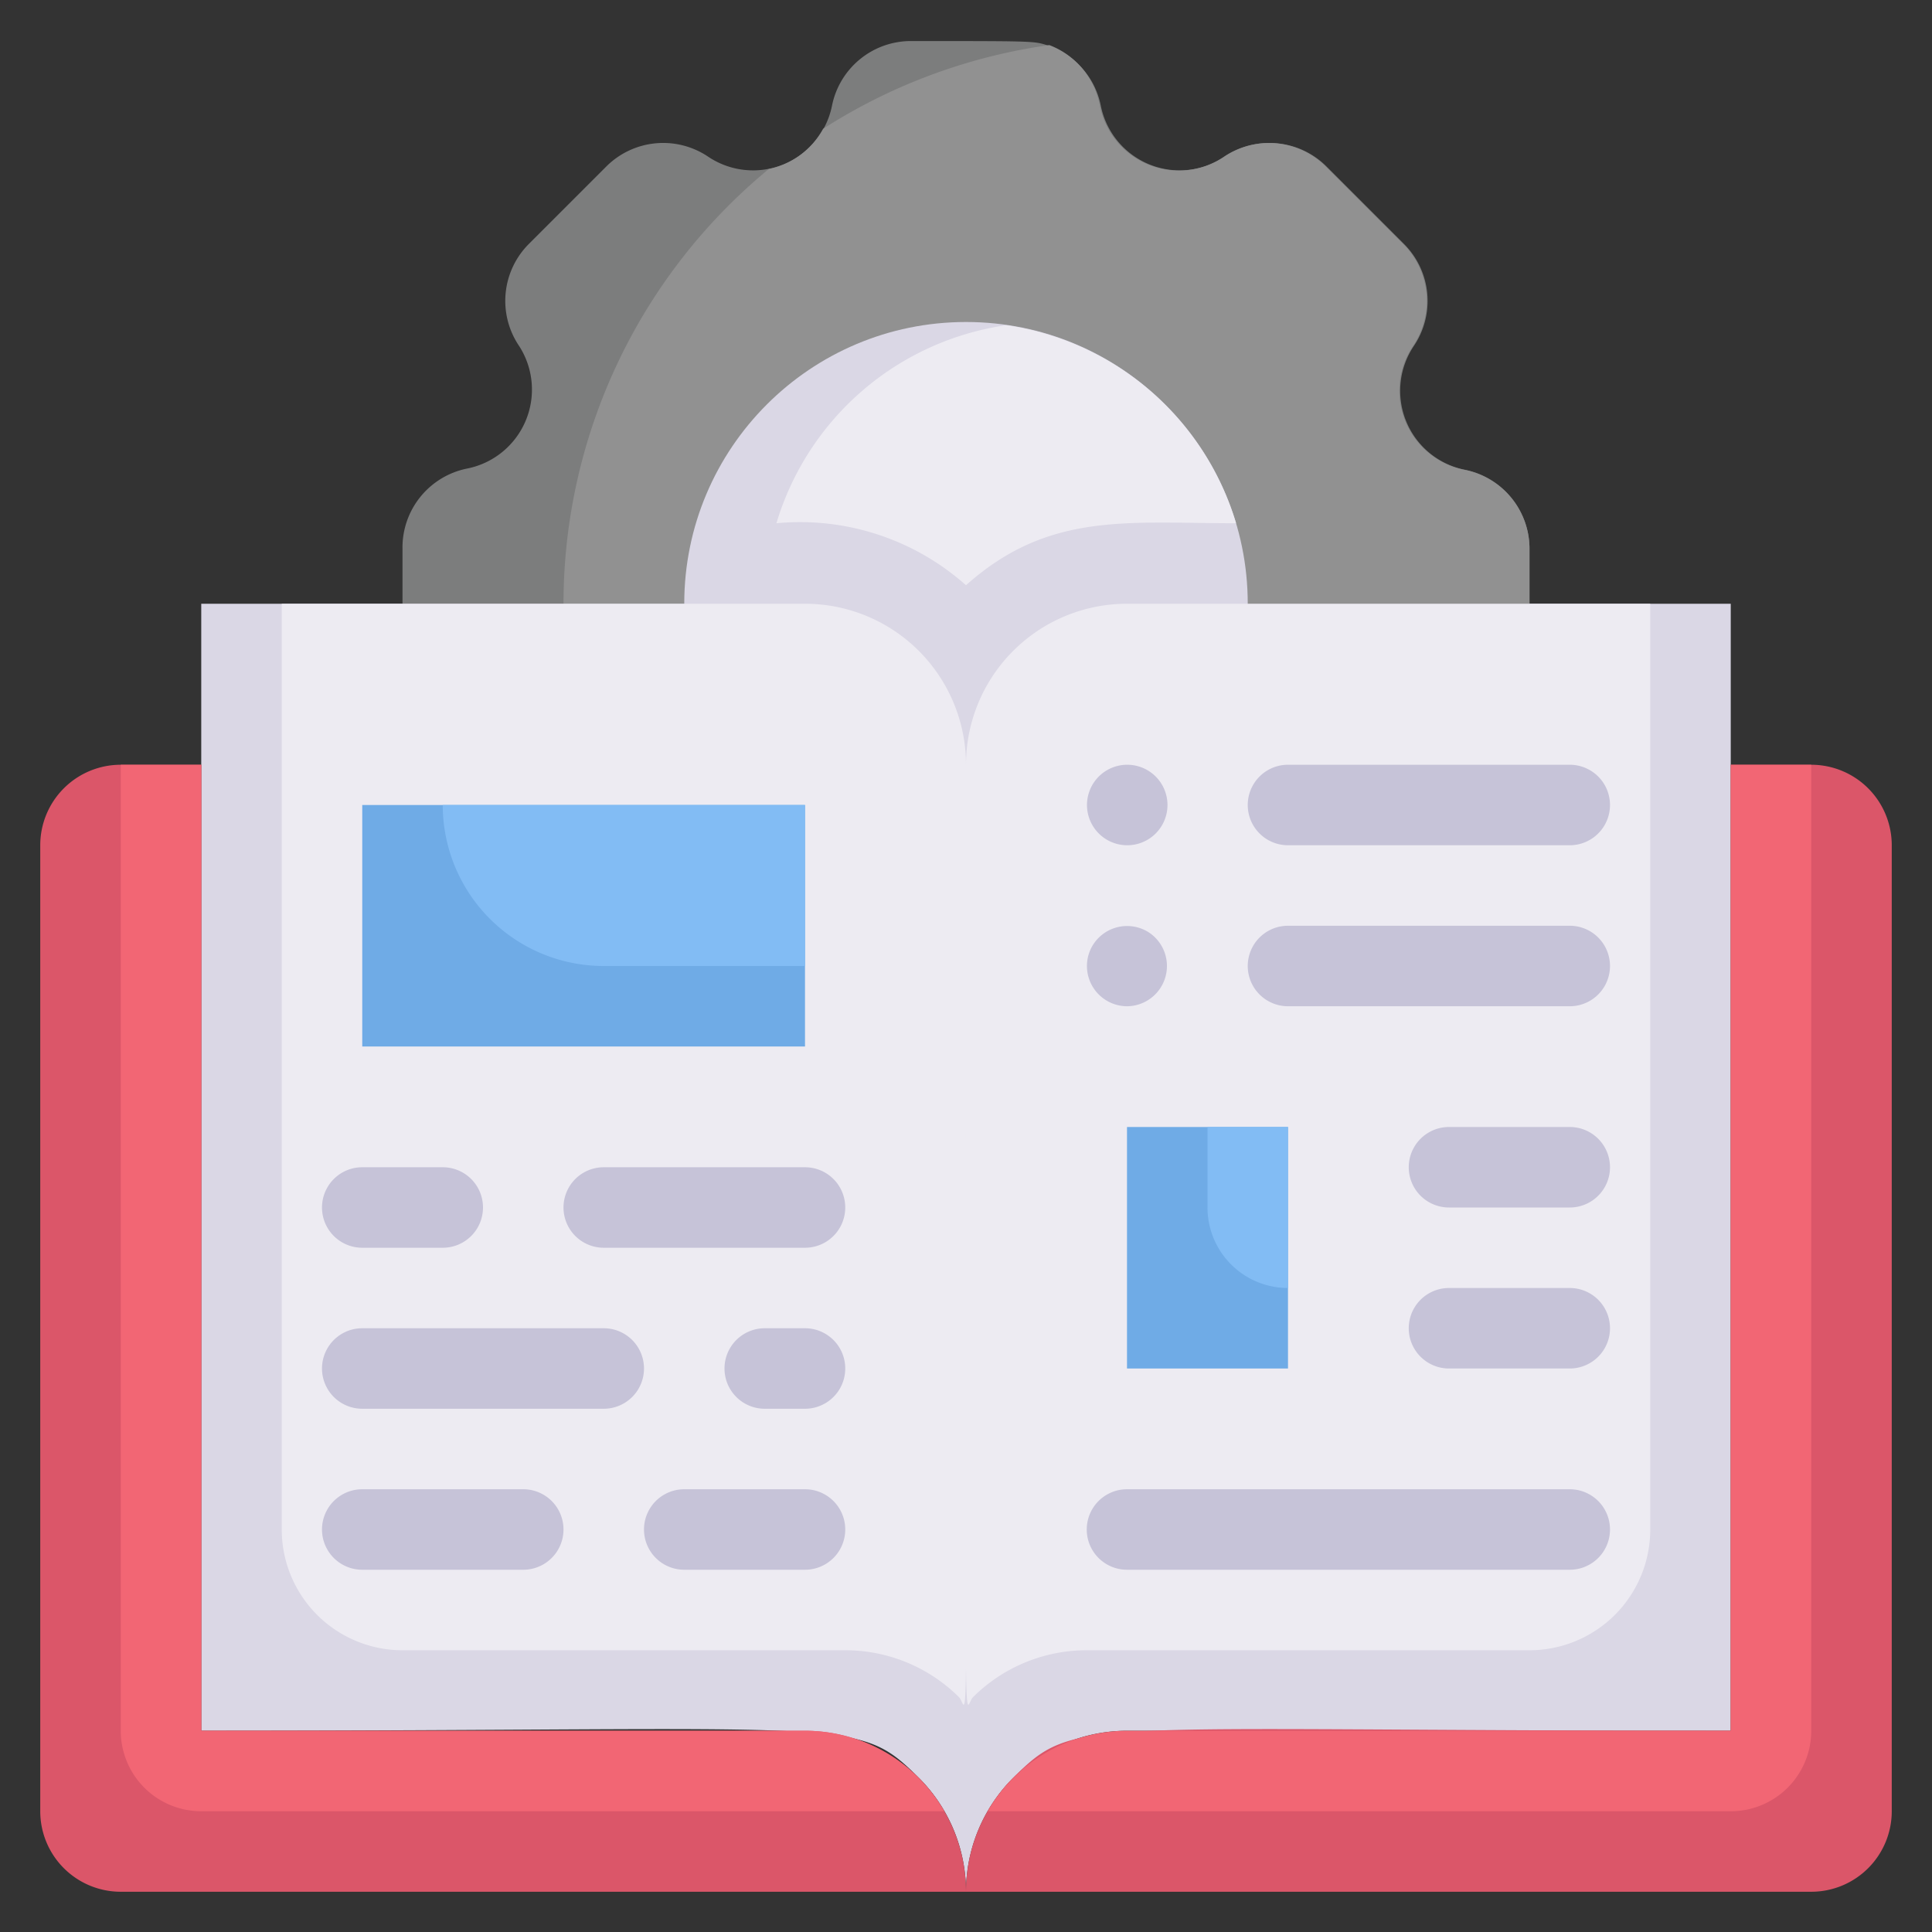 <svg xmlns="http://www.w3.org/2000/svg" viewBox="0 0 48 48"><rect x="0" y="0" width="48" height="48" fill="#333333" stroke="none"/><defs><style>.cls-1{fill:#dad7e5;}.cls-2{fill:#db5669;}.cls-3{fill:#7c7d7d;}.cls-4{fill:#919191;}.cls-5{fill:#edebf2;}.cls-6{fill:#f26674;}.cls-7{fill:#6fabe6;}.cls-8{fill:#82bcf4;}.cls-9{fill:#c6c3d8;}</style></defs><title>Guide Book</title><g id="Guide_Book" data-name="Guide Book"><path class="cls-1" d="M43,15V43H28a4,4,0,0,0-4,4V19a4,4,0,0,1,4-4Z"/><path class="cls-2" d="M47,21V45a2,2,0,0,1-2,2H24a4,4,0,0,1,1.17-2.83C26.74,42.62,26.64,43,43,43V19h2A2,2,0,0,1,47,21Z"/><path class="cls-3" d="M38,13.64V15H10V13.64a2,2,0,0,1,1.61-2h0A2,2,0,0,0,12.9,8.6a2,2,0,0,1,.24-2.54l1.92-1.92a2,2,0,0,1,2.53-.25,2,2,0,0,0,3.08-1.26v0a2,2,0,0,1,2-1.61c3.25,0,3,0,3.43.13a2,2,0,0,1,1.25,1.48v0a2,2,0,0,0,3.08,1.26,2,2,0,0,1,2.53.25l1.92,1.92a2,2,0,0,1,.25,2.53,2,2,0,0,0,1.26,3.08h0A2,2,0,0,1,38,13.64Z"/><path class="cls-4" d="M38,13.64V15H14A14,14,0,0,1,19.1,4.2a2,2,0,0,0,1.35-1,14,14,0,0,1,5.62-2.08,2,2,0,0,1,1.25,1.48v0A2,2,0,0,0,30.4,3.9a2,2,0,0,1,2.54.24l1.92,1.92a2,2,0,0,1,.25,2.53,2,2,0,0,0,1.26,3.08h0A2,2,0,0,1,38,13.64Z"/><circle class="cls-1" cx="24" cy="15" r="7"/><path class="cls-5" d="M30.71,13C28,13,26.05,12.71,24,14.54A6.2,6.2,0,0,0,19.29,13,7,7,0,0,1,25,8.08,7,7,0,0,1,30.71,13Z"/><path class="cls-1" d="M24,19V47a4,4,0,0,0-1.17-2.83C21.26,42.62,21.36,43,5,43V15H20A4,4,0,0,1,24,19Z"/><path class="cls-5" d="M24,19c0,26,.08,23.42-.17,23.17A4,4,0,0,0,21,41H10a3,3,0,0,1-3-3V15H20A4,4,0,0,1,24,19Z"/><path class="cls-5" d="M24,19c0,26-.08,23.42.17,23.17A4,4,0,0,1,27,41H38a3,3,0,0,0,3-3V15H28A4,4,0,0,0,24,19Z"/><path class="cls-2" d="M24,47H3a2,2,0,0,1-2-2V21a2,2,0,0,1,2-2H5V43H20A4,4,0,0,1,24,47Z"/><path class="cls-6" d="M23.46,45H5a2,2,0,0,1-2-2V19H5V43H20A4,4,0,0,1,23.46,45Z"/><path class="cls-6" d="M24.54,45H43a2,2,0,0,0,2-2V19H43V43H28A4,4,0,0,0,24.54,45Z"/><rect class="cls-7" x="9" y="20" width="11" height="6"/><path class="cls-8" d="M20,20v4H15a4,4,0,0,1-4-4Z"/><path class="cls-9" d="M11,31H9a1,1,0,0,1,0-2h2A1,1,0,0,1,11,31Z"/><path class="cls-9" d="M20,31H15a1,1,0,0,1,0-2h5A1,1,0,0,1,20,31Z"/><path class="cls-9" d="M15,35H9a1,1,0,0,1,0-2h6A1,1,0,0,1,15,35Z"/><path class="cls-9" d="M13,39H9a1,1,0,0,1,0-2h4A1,1,0,0,1,13,39Z"/><path class="cls-9" d="M20,39H17a1,1,0,0,1,0-2h3A1,1,0,0,1,20,39Z"/><path class="cls-9" d="M20,35H19a1,1,0,0,1,0-2h1A1,1,0,0,1,20,35Z"/><path class="cls-9" d="M28,21a1,1,0,1,1,.71-1.71A1,1,0,0,1,28,21Z"/><path class="cls-9" d="M39,21H32a1,1,0,0,1,0-2h7A1,1,0,0,1,39,21Z"/><path class="cls-9" d="M28,25a1,1,0,0,1-.92-1.38,1,1,0,0,1,1.47-.45A1,1,0,0,1,28,25Z"/><path class="cls-9" d="M39,25H32a1,1,0,0,1,0-2h7A1,1,0,0,1,39,25Z"/><rect class="cls-7" x="28" y="28" width="4" height="6"/><path class="cls-8" d="M32,28v4a2,2,0,0,1-2-2V28Z"/><path class="cls-9" d="M39,39H28a1,1,0,0,1,0-2H39A1,1,0,0,1,39,39Z"/><path class="cls-9" d="M39,34H36a1,1,0,0,1,0-2h3A1,1,0,0,1,39,34Z"/><path class="cls-9" d="M39,30H36a1,1,0,0,1,0-2h3A1,1,0,0,1,39,30Z"/></g></svg>